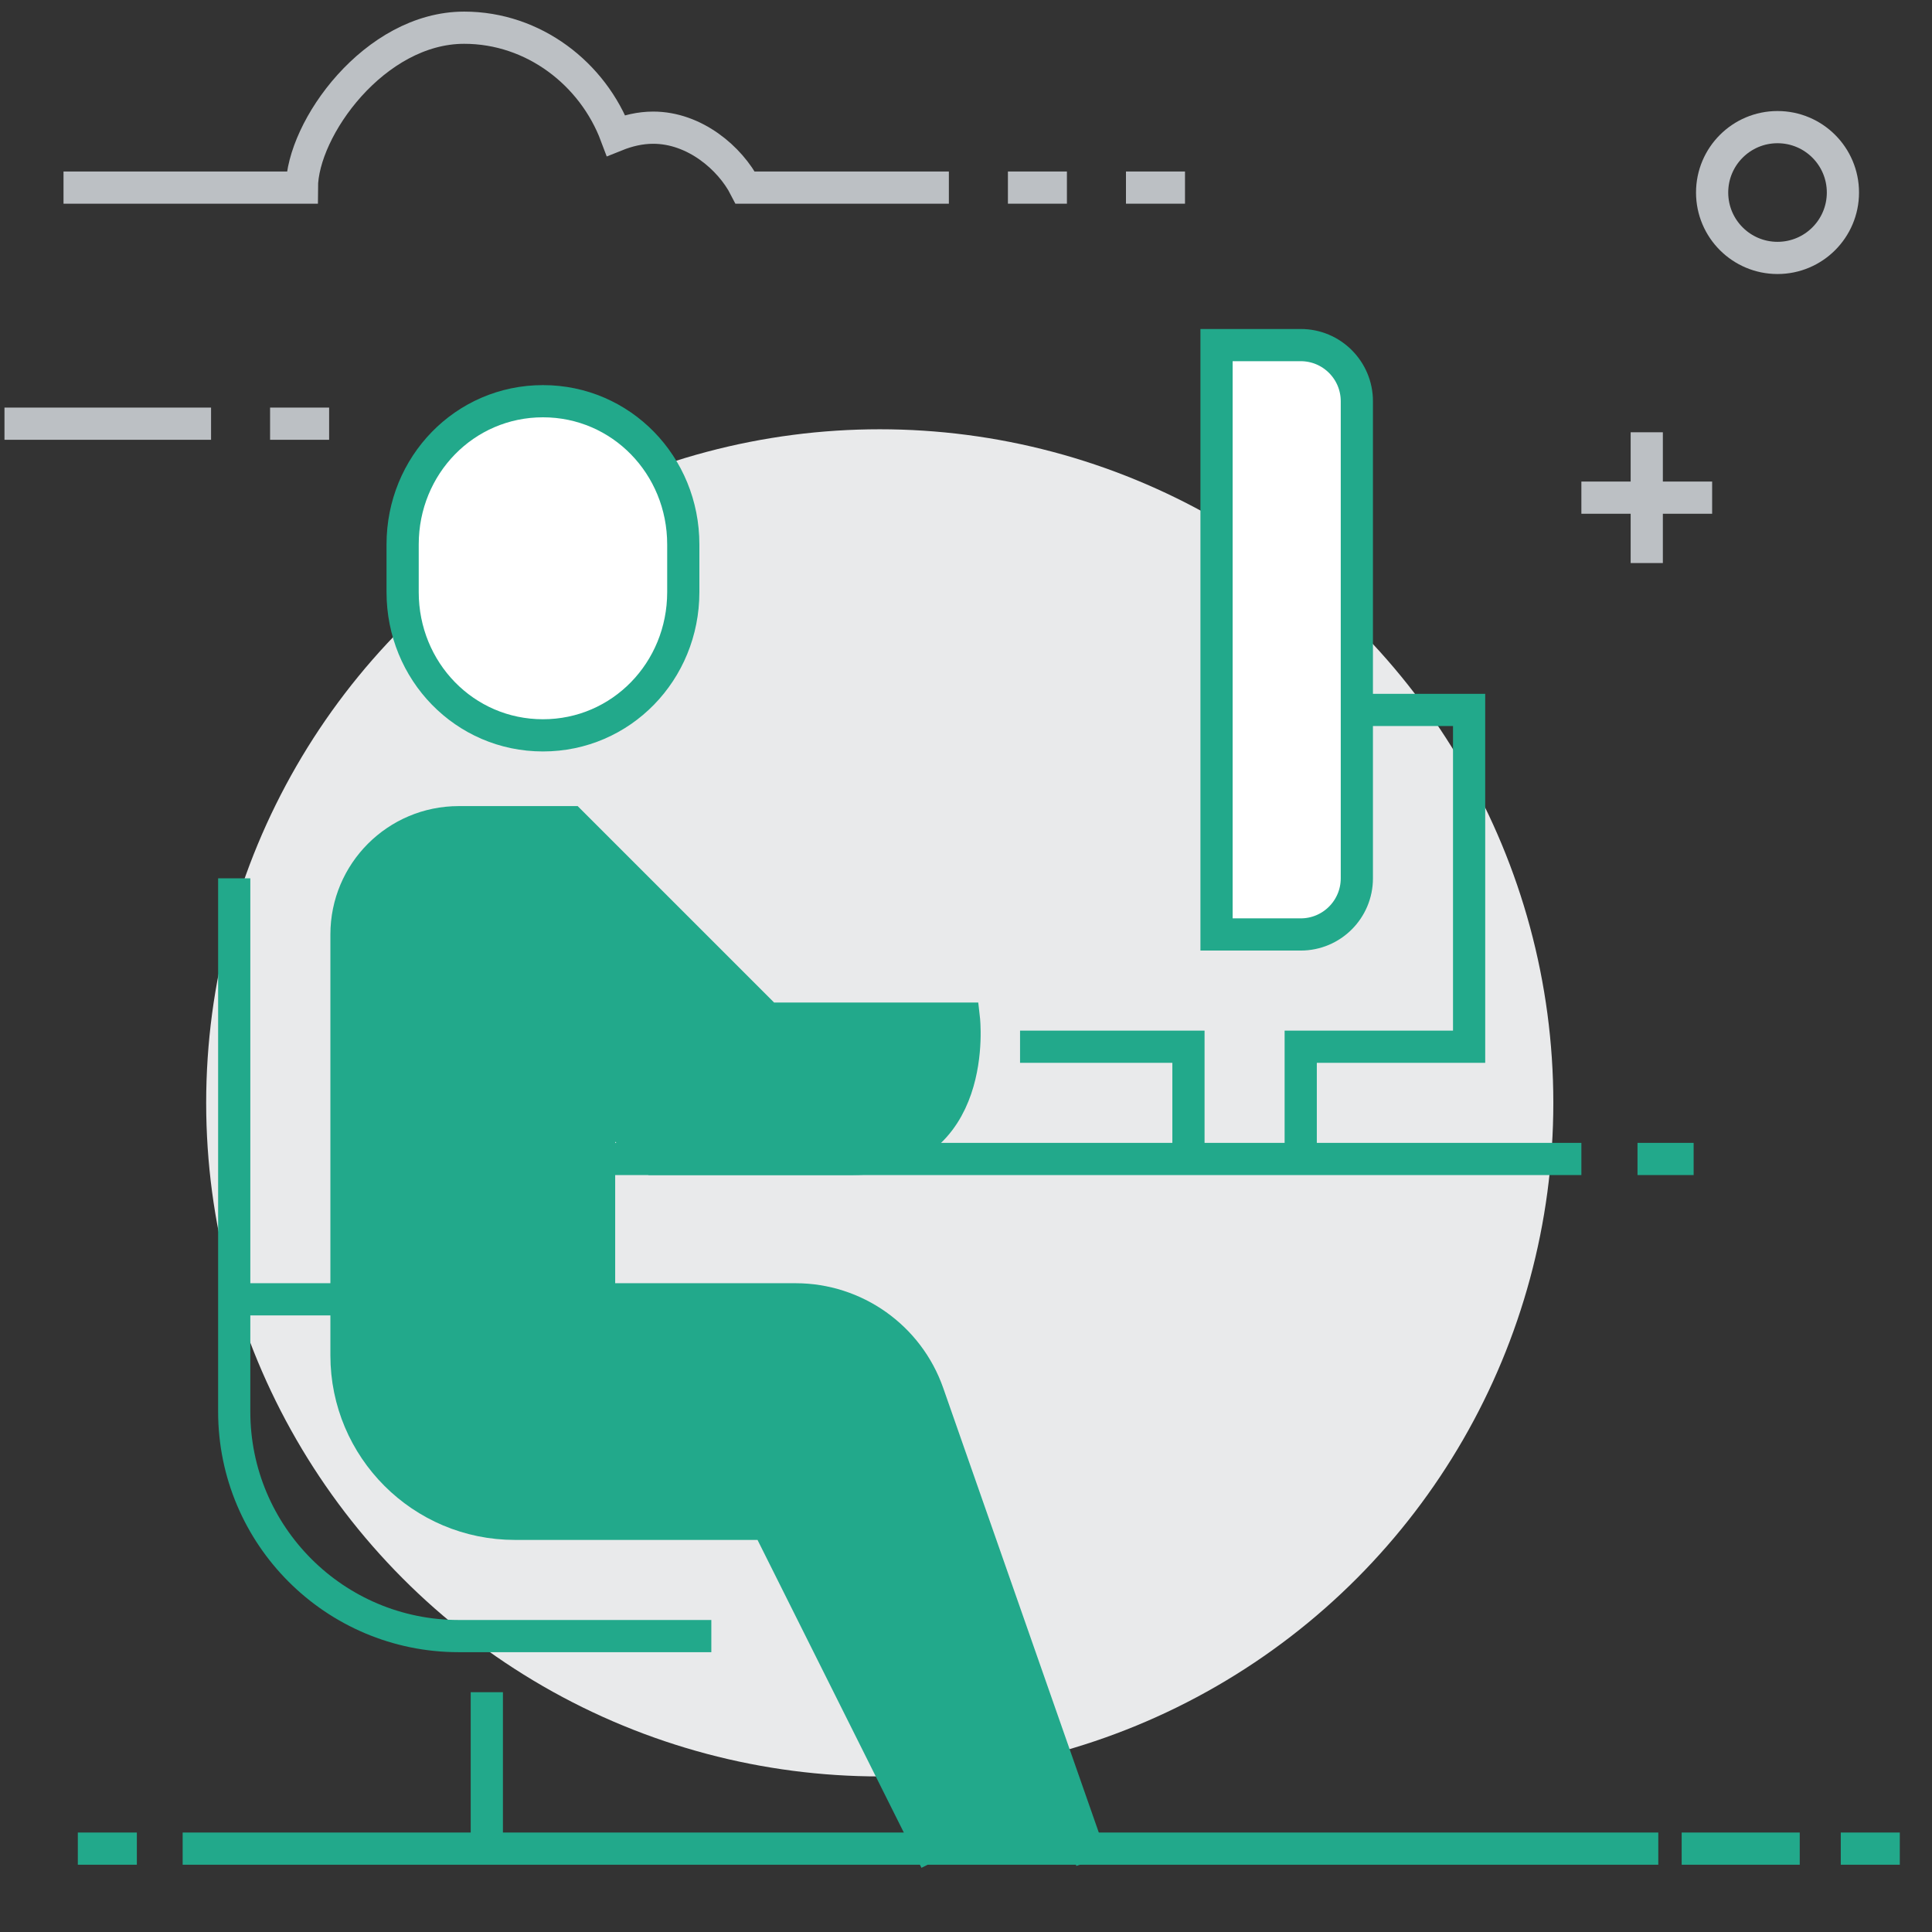 <svg width="120" height="120" xmlns="http://www.w3.org/2000/svg">

 <rect width="100%" height="100%" fill="#333333" stroke="none"/>

 <g>
  <title>background</title>
  <rect fill="none" id="canvas_background" height="402" width="582" y="-1" x="-1"/>
 </g>
 <g>
  <title>Layer 1</title>
  <circle id="svg_2" r="41.837" cy="68.5" cx="54.643" fill="#E9EAEB"/>
  <path id="svg_3" d="m57.64,86.537c-1.224,-3.493 -4.523,-5.834 -8.228,-5.834l-12.202,0l0,-12.203l3.486,3.486c0,0 7.552,0 12.202,0c7.974,0 6.973,-8.716 6.973,-8.716l-12.202,0l-12.202,-12.202l-6.973,0c-3.85,0 -6.972,3.122 -6.972,6.973l0,26.147c0,5.775 4.683,10.459 10.459,10.459l15.688,0l10.459,20.919l9.67,0l-10.158,-29.029z" fill="#22a98b"/>
  <path id="svg_4" d="m33.724,45.674c-4.867,0 -8.716,-3.982 -8.716,-8.894l0,-2.966c0,-4.913 3.849,-8.894 8.716,-8.894c4.868,0 8.716,3.981 8.716,8.894l0,2.966c-0.001,4.912 -3.849,8.894 -8.716,8.894z" stroke-miterlimit="10" stroke-width="2" stroke="#22a98b" fill="#FFFFFF"/>
  <line id="svg_5" y2="71.986" x2="98.222" y1="71.986" x1="37.21" stroke-miterlimit="10" stroke-width="2" stroke="#22a98b" fill="none"/>
  <polyline id="svg_6" points="63.357,65.014 73.817,65.014    73.817,71.986  " stroke-miterlimit="10" stroke-width="2" stroke="#22a98b" fill="none"/>
  <polyline id="svg_7" points="80.79,71.986 80.79,65.014 87.763,65.014    91.249,65.014 91.249,44.095 82.533,44.095  " stroke-miterlimit="10" stroke-width="2" stroke="#22a98b" fill="none"/>
  <path id="svg_8" d="m80.79,58.041l-5.229,0l0,-36.607l5.229,0c1.925,0 3.486,1.561 3.486,3.486l0,29.634c0,1.926 -1.561,3.487 -3.486,3.487z" stroke-miterlimit="10" stroke-width="2" stroke="#22a98b" fill="#FFFFFF"/>
  <line stroke="#22a98b" id="svg_9" y2="115.566" x2="30.237" y1="105.106" x1="30.237" stroke-miterlimit="10" stroke-width="2" fill="none"/>
  <path id="svg_10" d="m58.128,115.566l-10.459,-20.919l-15.689,0c-5.776,0 -10.459,-4.684 -10.459,-10.459l0,-26.147c0,-3.851 3.122,-6.973 6.972,-6.973l6.973,0l12.202,12.202l12.202,0c0,0 1.001,8.716 -6.973,8.716c-4.649,0 -12.202,0 -12.202,0l-10.458,-10.459" stroke-miterlimit="10" stroke-width="2" stroke="#22a98b" fill="none"/>
  <path id="svg_11" d="m37.21,68.5l0,12.203l12.202,0c3.705,0 7.004,2.341 8.228,5.834l10.159,29.029" stroke-miterlimit="10" stroke-width="2" stroke="#22a98b" fill="none"/>
  <path id="svg_12" d="m14.548,54.555l0,33.121c0,7.7 6.245,13.944 13.945,13.944l15.689,0" stroke-miterlimit="10" stroke-width="2" stroke="#22a98b" fill="none"/>
  <polyline id="svg_13" points="14.548,80.703 28.494,80.703    33.724,87.676  " stroke-miterlimit="10" stroke-width="2" stroke="#22a98b" fill="none"/>
  <line stroke="#22a98b" id="svg_14" y2="71.986" x2="105.195" y1="71.986" x1="101.709" stroke-miterlimit="10" stroke-width="2" fill="none"/>
  <line id="svg_15" y2="114.822" x2="103" y1="114.822" x1="11.345" stroke-miterlimit="10" stroke-width="2" stroke="#22a98b" fill="none"/>
  <line id="svg_16" y2="114.822" x2="111.785" y1="114.822" x1="104.452" stroke-miterlimit="10" stroke-width="2" stroke="#22a98b" fill="none"/>
  <line stroke="#22a98b" id="svg_17" y2="114.822" x2="118" y1="114.822" x1="114.334" stroke-miterlimit="10" stroke-width="2" fill="none"/>
  <line id="svg_18" y2="114.822" x2="8.5" y1="114.822" x1="4.834" stroke-miterlimit="10" stroke-width="2" stroke="#22a98b" fill="none"/>
  <line id="svg_19" y2="34.972" x2="102.283" y1="26.849" x1="102.283" stroke-miterlimit="10" stroke-width="2" stroke="#BCC0C4" fill="none"/>
  <line id="svg_20" y2="30.91" x2="98.222" y1="30.91" x1="106.344" stroke-miterlimit="10" stroke-width="2" stroke="#BCC0C4" fill="none"/>
  <circle id="svg_21" r="4.062" cy="11.958" cx="110.405" stroke-miterlimit="10" stroke-width="2" stroke="#BCC0C4" fill="none"/>
  <path id="svg_22" d="m58.936,11.652l-12.649,0c-0.938,-1.833 -3.145,-3.722 -5.717,-3.722c-0.816,0 -1.594,0.193 -2.308,0.48c-1.434,-3.822 -5.11,-6.689 -9.432,-6.689c-5.561,0 -10.069,6.266 -10.08,9.932l-14.805,0" stroke-miterlimit="10" stroke-width="2" stroke="#BCC0C4" fill="none"/>
  <line id="svg_23" y2="26.316" x2="0.278" y1="26.316" x1="13.109" stroke-miterlimit="10" stroke-width="2" stroke="#BCC0C4" fill="none"/>
  <line id="svg_24" y2="26.316" x2="20.443" y1="26.316" x1="16.775" stroke-miterlimit="10" stroke-width="2" stroke="#BCC0C4" fill="none"/>
  <line id="svg_25" y2="11.652" x2="66.268" y1="11.652" x1="62.604" stroke-miterlimit="10" stroke-width="2" stroke="#BCC0C4" fill="none"/>
  <line id="svg_26" y2="11.652" x2="73.602" y1="11.652" x1="69.936" stroke-miterlimit="10" stroke-width="2" stroke="#BCC0C4" fill="none"/>
 </g>
</svg>